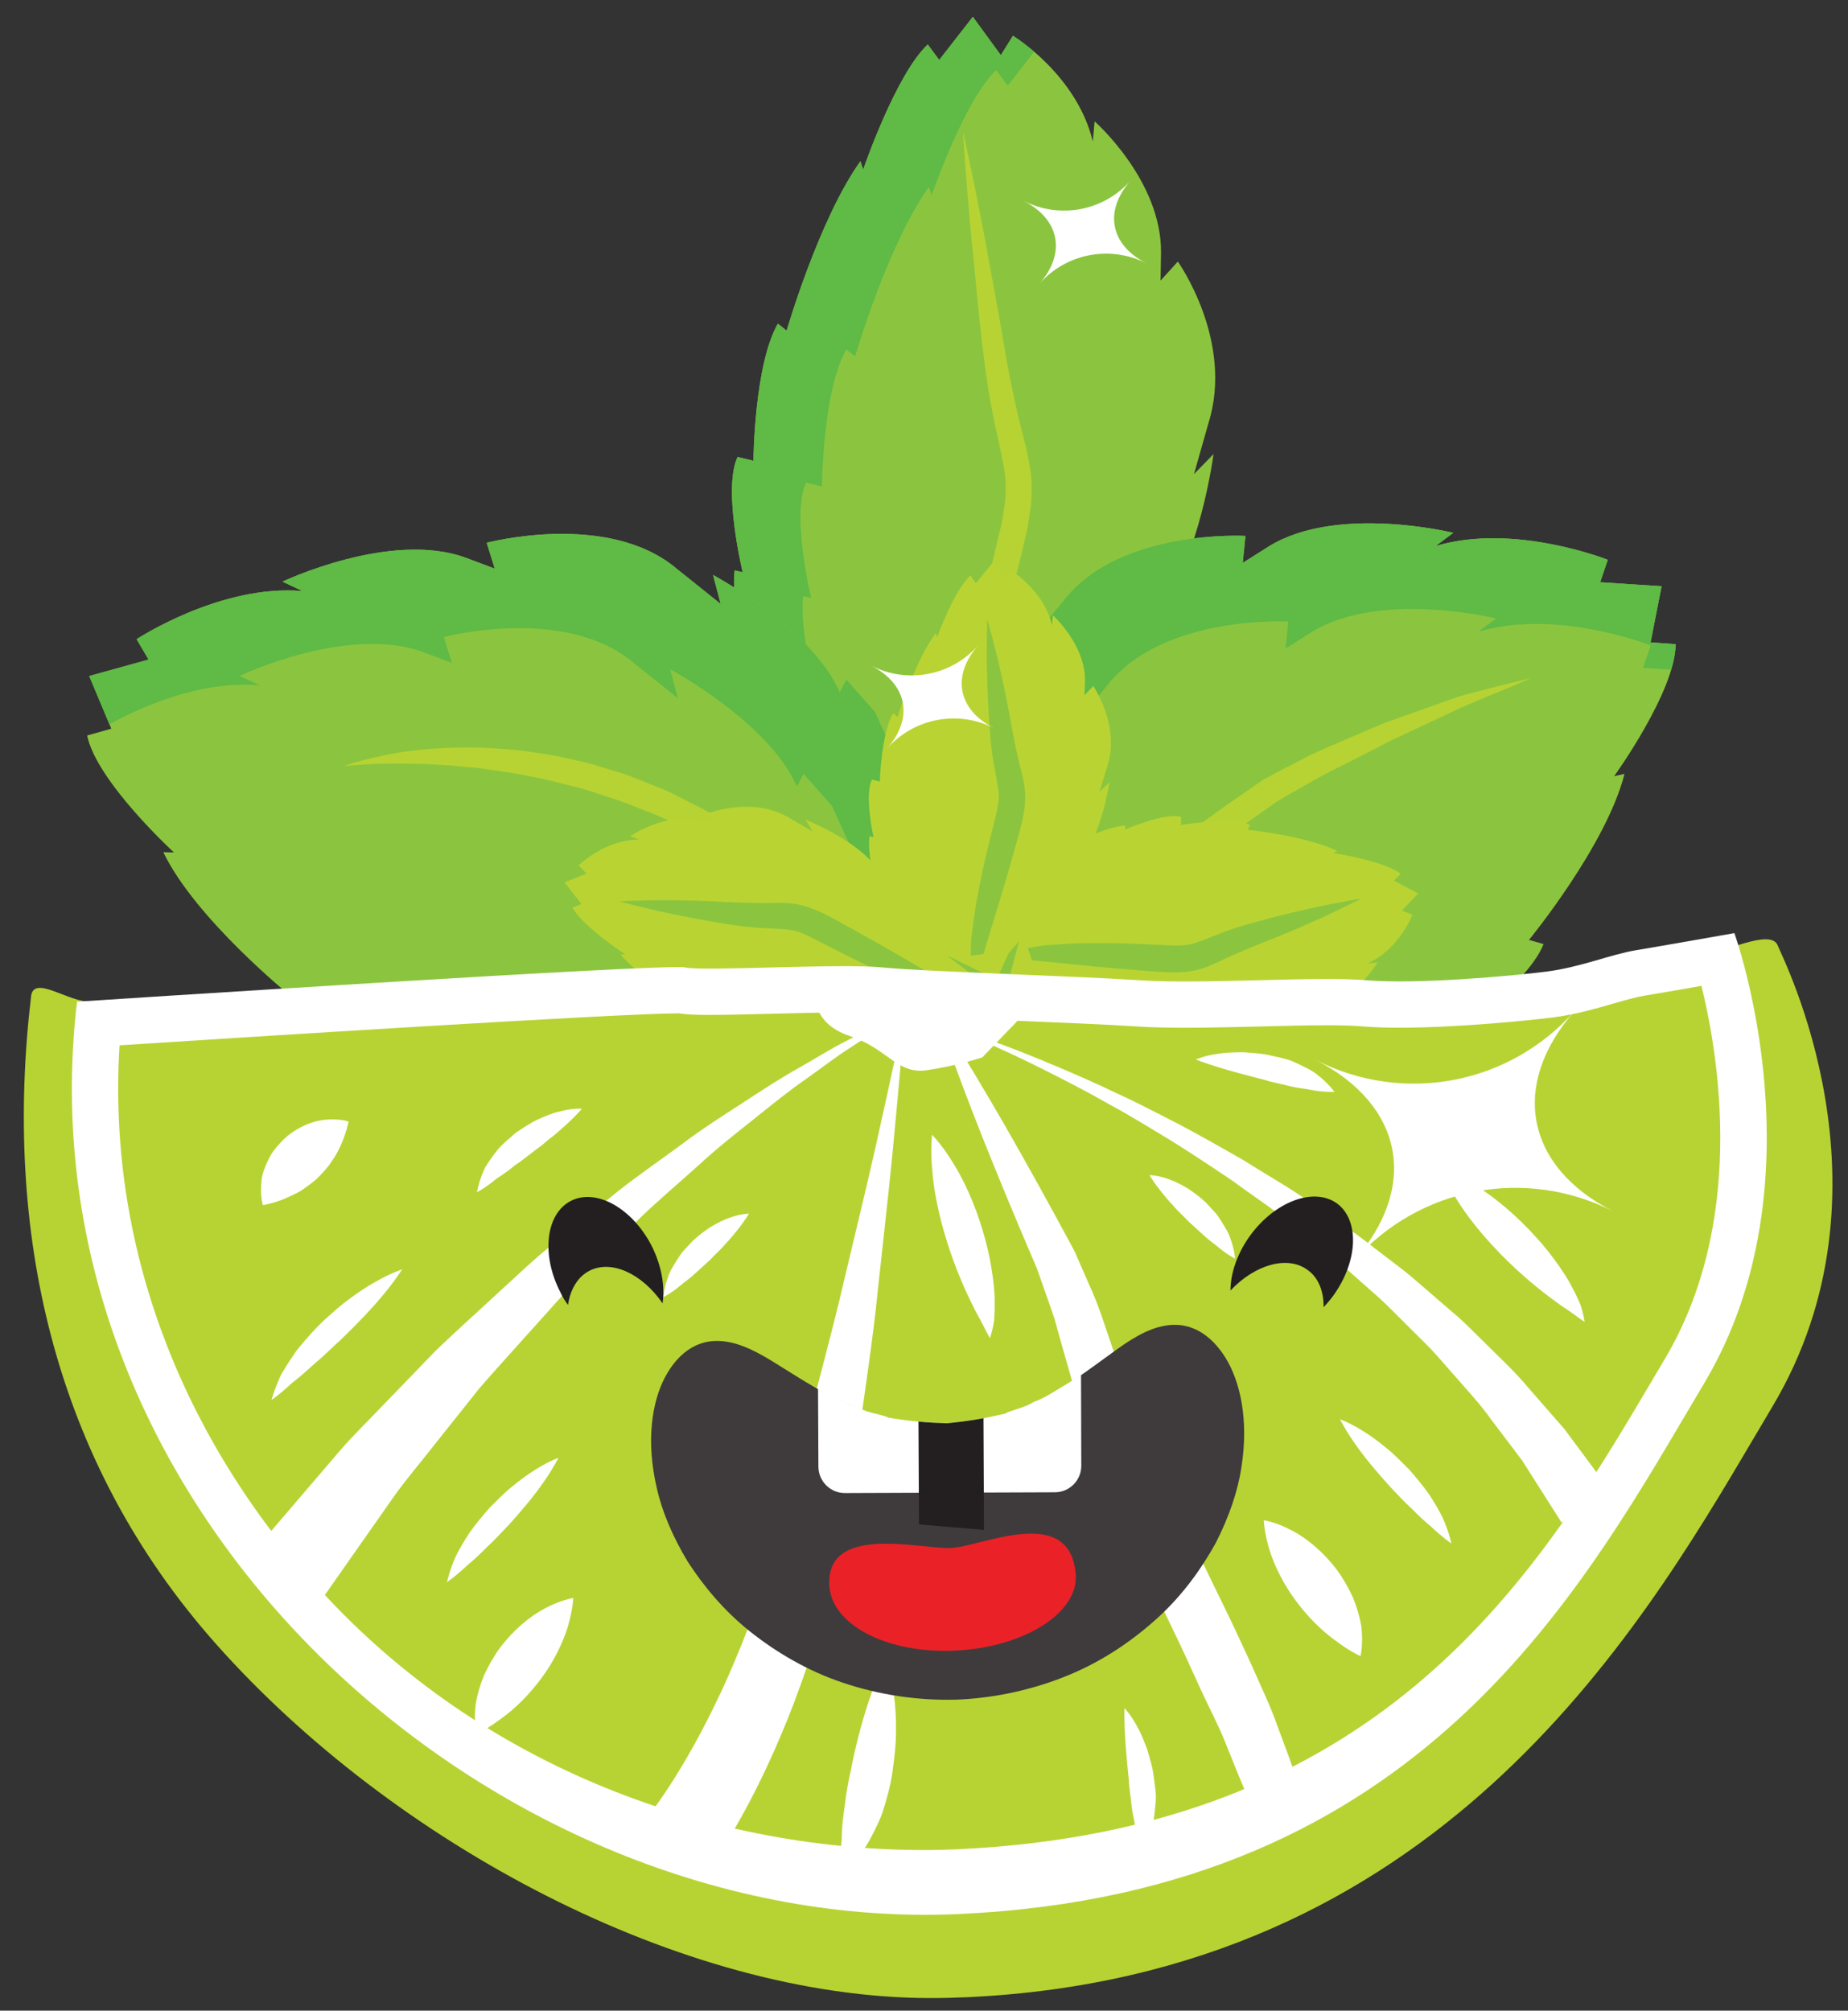 <?xml version="1.0" encoding="utf-8"?>
<!-- Generator: Adobe Illustrator 16.0.4, SVG Export Plug-In . SVG Version: 6.00 Build 0)  -->
<!DOCTYPE svg PUBLIC "-//W3C//DTD SVG 1.1//EN" "http://www.w3.org/Graphics/SVG/1.1/DTD/svg11.dtd">
<svg version="1.1" id="Layer_1" xmlns="http://www.w3.org/2000/svg" xmlns:xlink="http://www.w3.org/1999/xlink" x="0px" y="0px"
	 width="90.678px" height="98.641px" viewBox="2.259 -3.855 90.678 98.641" enable-background="new 2.259 -3.855 90.678 98.641"
	 xml:space="preserve">
<rect x="2.259" y="-3.855" width="90.678" height="98.641" fill="#333333" stroke="none"/>
<g>
	<path fill="#8BC53F" d="M39.172,30.451l-1.078-1.609l0.873,0.006c0,0-0.87-2.992-0.658-4.721l0.393,0.094
		c0,0-0.994-4.093-0.251-5.657l0.778,0.187c0,0,0.036-4.699,1.198-6.727l0.431,0.344c0,0,1.592-5.481,3.622-8.315l0.132,0.416
		c0,0,1.599-4.675,3.169-6.141l0.564,0.758l1.649-2.115l1.373,1.881l0.594-0.951c0,0,3.125,1.888,3.921,5.187l0.088-0.988
		c0,0,3.293,2.896,3.258,6.442l-0.023,1.369l0.848-0.934c0,0,2.77,3.885,1.502,7.93l-0.709,2.497l0.959-0.983
		c0,0-0.66,5.056-2.664,7.672l0.553-0.051l-0.812,1.868l-2.457,3.3l-2.408,2.057l-1.836,2.132l-1.125,2.624L38.52,32.178
		L39.172,30.451z"/>
	<path fill="#5FBA46" d="M41.88,33.437l0.653-1.726l-1.081-1.606l0.877,0.004c0,0-0.871-2.993-0.658-4.719l0.389,0.089
		c0,0-0.99-4.092-0.249-5.655l0.78,0.188c0,0,0.031-4.698,1.197-6.727l0.431,0.344c0,0,1.592-5.482,3.621-8.315l0.134,0.414
		c0,0,1.6-4.671,3.168-6.139l0.562,0.758l1.3-1.664c-0.598-0.511-1.042-0.782-1.042-0.782l-0.594,0.951L49.995-3.03l-1.649,2.115
		l-0.564-0.758c-1.57,1.466-3.169,6.141-3.169,6.141L44.48,4.052c-2.03,2.834-3.622,8.315-3.622,8.315l-0.431-0.344
		c-1.162,2.027-1.198,6.727-1.198,6.727l-0.778-0.187c-0.743,1.564,0.251,5.657,0.251,5.657l-0.393-0.094
		c-0.212,1.729,0.658,4.721,0.658,4.721l-0.873-0.006l1.078,1.609l-0.652,1.727l12.535,5.843l0.109-0.258L41.88,33.437z"/>
	<g>
		<path fill="#B7D333" d="M49.516,2.629c0,0,0.471,2.052,1.053,5.146c0.275,1.55,0.637,3.352,0.951,5.293
			c0.158,0.932,0.361,1.971,0.575,2.947c0.201,0.983,0.524,1.965,0.709,3.079c0.097,0.567,0.083,1.145,0.056,1.716
			c-0.086,0.541-0.135,1.105-0.269,1.609c-0.229,1.044-0.495,2.007-0.735,2.964c-0.48,1.9-0.929,3.674-1.313,5.195
			c-0.369,1.524-0.704,2.789-0.892,3.677c-0.079,0.432-0.192,0.812-0.204,1.002c-0.032,0.208-0.049,0.319-0.049,0.319l-0.606,0.086
			c0,0,0-0.151,0-0.433c-0.002-0.303,0.049-0.629,0.102-1.105c0.131-0.918,0.317-2.224,0.625-3.771
			c0.31-1.547,0.67-3.35,1.119-5.274c0.225-0.949,0.457-1.93,0.693-2.927c0.135-0.495,0.172-0.972,0.258-1.46
			c0.022-0.473,0.042-0.945-0.037-1.417c-0.146-0.957-0.429-1.991-0.618-3.035c-0.205-1.044-0.333-2.012-0.454-3.026
			c-0.235-1.952-0.386-3.784-0.551-5.349C49.632,4.73,49.516,2.629,49.516,2.629z"/>
	</g>
	<path fill="#8BC53F" d="M34.305,53.534l-2.428,0.582l0.606-0.955c0,0-3.736-0.155-5.401-1.027l0.365-0.396
		c0,0-4.974-0.433-6.103-1.819l0.73-0.786c0,0-4.903-1.777-6.232-3.8l0.66-0.342c0,0-4.658-3.771-6.23-7.038l0.523,0.013
		c0,0-3.799-3.481-4.26-5.739l1.185-0.333L6.636,29.31l2.914-0.807l-0.589-1c0,0,4.128-2.713,8.139-2.361l-0.978-0.462
		c0,0,5.301-2.524,8.994-1.171l1.419,0.532l-0.394-1.267c0,0,5.978-1.589,9.349,1.295l2.13,1.703l-0.371-1.419
		c0,0,4.846,2.597,6.213,5.757l0.328-0.625l1.398,1.582l1.774,3.901l0.499,3.394l0.978,2.794l1.975,2.204L35.667,54.885
		L34.305,53.534z"/>
	<g>
		<path fill="#009345" d="M8.965,27.512l0.857-0.239l-0.091-0.219c-0.485,0.266-0.771,0.449-0.771,0.449L8.965,27.512z"/>
	</g>
	<path fill="#5FBA46" d="M7.628,31.676c1.379-0.757,4.403-2.173,7.369-1.911l-0.978-0.462c0,0,5.301-2.523,8.996-1.169l1.417,0.532
		l-0.395-1.269c0,0,5.979-1.587,9.349,1.296l2.132,1.702l-0.373-1.416c0,0,4.849,2.597,6.215,5.752l0.327-0.622l1.4,1.58
		l1.772,3.902l0.5,3.394l0.978,2.793l0.403,0.453l3.673-2.871l-1.975-2.204l-0.978-2.794l-0.499-3.394l-1.774-3.901l-1.398-1.582
		l-0.328,0.625c-1.367-3.16-6.213-5.757-6.213-5.757l0.371,1.419l-2.13-1.703c-3.371-2.884-9.349-1.295-9.349-1.295l0.394,1.267
		l-1.419-0.532c-3.693-1.354-8.994,1.171-8.994,1.171l0.978,0.462c-4.011-0.352-8.139,2.361-8.139,2.361l0.589,1L6.636,29.31
		L7.628,31.676z"/>
	<g>
		<path fill="#B7D333" d="M19.151,33.729c0,0,0.335-0.136,0.947-0.295c0.613-0.142,1.496-0.372,2.58-0.476
			c0.541-0.081,1.13-0.094,1.755-0.133c0.624-0.002,1.287-0.026,1.968,0.029c0.683,0.038,1.39,0.089,2.099,0.213
			c0.715,0.087,1.431,0.239,2.143,0.408c0.719,0.142,1.406,0.403,2.101,0.597c0.686,0.222,1.333,0.519,1.973,0.764
			c0.636,0.257,1.209,0.598,1.774,0.872c0.571,0.263,1.053,0.618,1.52,0.902c0.458,0.3,0.893,0.55,1.233,0.838
			c0.349,0.274,0.652,0.513,0.903,0.71c0.491,0.401,0.772,0.631,0.772,0.631l-0.458,0.594c0,0-0.303-0.184-0.832-0.505
			c-0.26-0.165-0.576-0.365-0.938-0.595c-0.351-0.246-0.805-0.431-1.257-0.698c-0.464-0.247-0.95-0.544-1.503-0.781
			c-0.549-0.245-1.111-0.538-1.72-0.778c-0.613-0.227-1.231-0.506-1.887-0.71c-0.658-0.195-1.308-0.46-1.992-0.606
			c-0.678-0.164-1.35-0.361-2.031-0.472c-0.674-0.144-1.345-0.241-1.997-0.335c-0.65-0.103-1.287-0.133-1.889-0.206
			c-0.604-0.025-1.177-0.08-1.707-0.082c-1.061-0.03-1.952-0.009-2.576,0.032C19.51,33.689,19.151,33.729,19.151,33.729z"/>
	</g>
	<path fill="#8BC53F" d="M61.566,54.211l2.494,0.081l-0.785-0.813c0,0,3.629-0.906,5.084-2.096l-0.438-0.31
		c0,0,4.787-1.428,5.611-3.012l-0.873-0.623c0,0,4.447-2.728,5.34-4.977l-0.715-0.205c0,0,3.799-4.627,4.686-8.146l-0.51,0.116
		c0,0,3.02-4.174,3.018-6.479l-1.229-0.088l0.541-2.753l-3.014-0.198l0.373-1.1c0,0-4.592-1.827-8.445-0.677l0.865-0.646
		c0,0-5.703-1.406-9.051,0.665l-1.281,0.809l0.133-1.323c0,0-6.176-0.352-8.898,3.15l-1.74,2.096l0.076-1.462
		c0,0-4.224,3.519-4.928,6.888l-0.448-0.547l-1.048,1.832l-0.954,4.179L45.624,42l-0.395,2.932l-1.49,2.554l16.763,8.321
		L61.566,54.211z"/>
	<path fill="#5FBA46" d="M47.333,49.133l0.393-2.932l-0.191-3.424l0.949-4.181l1.053-1.832l0.446,0.546
		c0.704-3.369,4.928-6.887,4.928-6.887l-0.078,1.461l1.742-2.097c2.723-3.5,8.896-3.148,8.896-3.148l-0.131,1.32l1.283-0.807
		c3.342-2.068,9.049-0.665,9.049-0.665l-0.867,0.648c3.857-1.152,8.449,0.676,8.449,0.676l-0.377,1.099l1.383,0.092
		c0.131-0.447,0.219-0.875,0.219-1.254l-1.229-0.088l0.541-2.753l-3.014-0.198l0.373-1.1c0,0-4.592-1.827-8.445-0.677l0.865-0.646
		c0,0-5.703-1.406-9.051,0.665l-1.281,0.809l0.133-1.323c0,0-6.176-0.352-8.898,3.15l-1.74,2.096l0.076-1.462
		c0,0-4.224,3.519-4.928,6.888l-0.448-0.547l-1.048,1.832l-0.954,4.179L45.624,42l-0.395,2.932l-1.49,2.554l3.53,1.753
		L47.333,49.133z"/>
	<g>
		<path fill="#B7D333" d="M56.569,40.295c0,0,1.091-1.001,2.809-2.395c0.876-0.683,1.935-1.445,3.069-2.256
			c0.572-0.397,1.164-0.808,1.766-1.225c0.68-0.39,1.31-0.686,1.973-1.036c0.64-0.356,1.352-0.627,2.021-0.924
			c0.677-0.288,1.342-0.571,1.985-0.845c1.31-0.465,2.531-0.9,3.579-1.272c0.529-0.169,1.034-0.275,1.47-0.395
			c0.437-0.112,0.817-0.21,1.132-0.291c0.628-0.149,0.986-0.235,0.986-0.235s-0.34,0.147-0.936,0.405
			c-0.596,0.251-1.45,0.589-2.457,1.027c-0.996,0.468-2.159,1.014-3.405,1.598c-0.607,0.311-1.235,0.631-1.873,0.958
			c-0.634,0.337-1.292,0.621-1.93,1.002c-0.626,0.361-1.313,0.731-1.881,1.079c-0.585,0.417-1.161,0.826-1.719,1.222
			c-1.124,0.781-2.186,1.486-3.104,2.092c-1.823,1.252-3.093,2.014-3.093,2.014L56.569,40.295z"/>
	</g>
	<path fill="#F48D80" d="M28.114,50.077"/>
	<path fill="#B9D432" d="M45.297,40.325l-0.524-0.812l0.44,0.012c0,0-0.409-1.502-0.29-2.361l0.196,0.049
		c0,0-0.461-2.051-0.076-2.824l0.387,0.101c0,0,0.061-2.343,0.655-3.345l0.216,0.174c0,0,0.837-2.717,1.876-4.115l0.062,0.21
		c0,0,0.839-2.317,1.634-3.035l0.276,0.382l0.843-1.04l0.666,0.95l0.306-0.468c0,0,1.542,0.968,1.913,2.62l0.049-0.493
		c0,0,1.619,1.474,1.572,3.244l-0.027,0.682l0.432-0.457c0,0,1.35,1.961,0.68,3.969l-0.379,1.238l0.492-0.482
		c0,0-0.375,2.517-1.396,3.804l0.277-0.021l-0.424,0.926l-1.254,1.625L52.68,41.86l-0.934,1.046l-0.585,1.301l-6.2-3.026
		L45.297,40.325z"/>
	<g>
		<path fill="#8BC53F" d="M50.703,26.537c0,0,0.082,0.253,0.199,0.7c0.107,0.448,0.293,1.084,0.457,1.854
			c0.175,0.769,0.358,1.669,0.528,2.637c0.081,0.445,0.191,0.984,0.292,1.455c0.096,0.476,0.259,0.956,0.352,1.554
			c0.048,0.31,0.037,0.626,0.017,0.937c-0.048,0.283-0.081,0.587-0.152,0.84c-0.131,0.539-0.269,0.998-0.4,1.479
			c-0.276,0.945-0.516,1.815-0.751,2.561c-0.438,1.438-0.73,2.397-0.73,2.397l-0.624,0.078c0,0-0.007-0.283,0.026-0.815
			c0.023-0.255,0.067-0.515,0.108-0.841c0.046-0.319,0.084-0.685,0.163-1.072c0.144-0.777,0.324-1.69,0.561-2.638
			c0.116-0.47,0.236-0.956,0.358-1.449c0.118-0.481,0.199-0.902,0.137-1.313c-0.055-0.437-0.177-0.969-0.259-1.508
			c-0.09-0.541-0.125-1.006-0.167-1.533c-0.07-0.979-0.112-1.897-0.129-2.686c-0.029-0.787-0.003-1.449-0.008-1.91
			C50.685,26.803,50.703,26.537,50.703,26.537z"/>
	</g>
	<path fill="#B9D432" d="M44.827,48.775l-0.909,0.327l0.11-0.423c0,0-1.557,0.055-2.364-0.261l0.094-0.178
		c0,0-2.102-0.022-2.766-0.573l0.183-0.354c0,0-2.266-0.591-3.104-1.403l0.216-0.166c0,0-2.452-1.44-3.573-2.771l0.217-0.013
		c0,0-2.063-1.347-2.582-2.288l0.438-0.179l-0.821-1.057l1.076-0.435l-0.389-0.402c0,0,1.298-1.281,2.989-1.264l-0.466-0.161
		c0,0,1.805-1.239,3.515-0.784l0.662,0.178l-0.349-0.523c0,0,2.218-0.863,4.02,0.246l1.119,0.65l-0.358-0.585
		c0,0,2.363,0.938,3.385,2.23l0.045-0.274l0.804,0.622l1.29,1.59l0.703,1.419l0.804,1.148l1.133,0.864l-4.364,5.346L44.827,48.775z"
		/>
	<g>
		<path fill="#8BC53F" d="M32.643,40.364c0,0,0.266-0.022,0.727-0.034c0.46-0.001,1.122-0.038,1.91-0.021
			c0.789,0.005,1.707,0.033,2.687,0.088c0.452,0.023,1.002,0.038,1.484,0.048c0.485,0.016,0.989-0.033,1.593,0.015
			c0.312,0.024,0.618,0.107,0.915,0.198c0.264,0.111,0.552,0.213,0.783,0.339c0.494,0.249,0.912,0.49,1.35,0.727
			c0.857,0.485,1.649,0.917,2.321,1.316c1.3,0.755,2.167,1.259,2.167,1.259l-0.067,0.625c0,0-0.277-0.058-0.787-0.212
			c-0.244-0.081-0.486-0.183-0.794-0.297c-0.3-0.118-0.647-0.239-1.007-0.404c-0.723-0.318-1.571-0.701-2.44-1.149
			c-0.431-0.22-0.875-0.447-1.328-0.679c-0.442-0.225-0.834-0.399-1.249-0.434c-0.438-0.047-0.983-0.05-1.526-0.094
			c-0.546-0.036-1.008-0.108-1.531-0.188c-0.97-0.155-1.872-0.325-2.644-0.488c-0.773-0.152-1.411-0.329-1.861-0.429
			C32.897,40.442,32.643,40.364,32.643,40.364z"/>
	</g>
	<path fill="#B9D432" d="M54.449,37.63l0.693-0.673l0.074,0.431c0,0,1.393-0.695,2.258-0.742l-0.01,0.199
		c0,0,1.92-0.849,2.754-0.625l-0.021,0.401c0,0,2.311-0.401,3.408-0.009l-0.129,0.239c0,0,2.832,0.295,4.402,1.042l-0.195,0.101
		c0,0,2.438,0.372,3.301,1.011l-0.326,0.346l1.188,0.625l-0.801,0.839l0.518,0.207c0,0-0.65,1.702-2.201,2.387l0.496-0.048
		c0,0-1.131,1.876-2.873,2.173l-0.676,0.109l0.531,0.331c0,0-1.658,1.707-3.758,1.443l-1.291-0.127l0.57,0.382
		c0,0-2.539,0.127-4.002-0.625l0.074,0.265l-0.99-0.232l-1.838-0.913l-1.227-1l-1.203-0.711l-1.392-0.321l1.759-6.672L54.449,37.63z
		"/>
	<g>
		<path fill="#8BC53F" d="M69.023,40.239c0,0-0.232,0.13-0.647,0.332c-0.419,0.192-1.006,0.499-1.729,0.81
			c-0.72,0.322-1.566,0.677-2.481,1.033c-0.422,0.166-0.928,0.38-1.371,0.571c-0.448,0.187-0.887,0.439-1.456,0.646
			c-0.294,0.107-0.605,0.158-0.914,0.199c-0.286,0.008-0.591,0.035-0.854,0.015c-0.553-0.022-1.032-0.068-1.529-0.104
			c-0.98-0.087-1.88-0.151-2.657-0.237c-1.495-0.148-2.492-0.248-2.492-0.248l-0.201-0.596c0,0,0.276-0.063,0.806-0.135
			c0.256-0.027,0.519-0.035,0.846-0.058c0.322-0.017,0.688-0.051,1.084-0.05c0.79-0.011,1.72-0.013,2.696,0.035
			c0.483,0.022,0.982,0.045,1.489,0.068c0.496,0.021,0.925,0.019,1.316-0.122c0.418-0.139,0.916-0.362,1.428-0.546
			c0.512-0.194,0.962-0.32,1.471-0.463c0.947-0.261,1.839-0.48,2.608-0.651c0.767-0.182,1.42-0.286,1.871-0.38
			C68.76,40.273,69.023,40.239,69.023,40.239z"/>
	</g>
	<path fill="#B7D333" d="M47.93,94.168c-12.256,0-26.402-7.623-35.056-17.353c-8.1-9.109-10.431-20.4-9.09-31.793
		c0.128-1.089,1.88,0.335,2.972,0.264c1.062-0.069,25.27-0.334,28.761-0.334c0.315,0,0.557,0.011,0.801,0.06
		c0.171,0.017,0.441,0.017,0.78,0.017c0.765,0,1.791-0.027,2.88-0.053c1.263-0.033,2.601-0.07,3.712-0.07
		c0.927,0,1.587,0.024,2.081,0.074c1.101,0.108,3.898,0.227,6.608,0.339c2.252,0.094,4.51,0.188,5.924,0.284
		c0.623,0.044,1.338,0.056,2.104,0.056c1.137,0,2.373-0.03,3.578-0.062c1.188-0.029,2.35-0.059,3.361-0.059
		c0.877,0,1.578,0.023,2.129,0.067c0.428,0.038,0.926,0.052,1.455,0.052c2.352,0,5.482-0.282,6.898-0.46
		c0.789-0.099,1.574-0.326,2.336-0.545c0.648-0.188,1.316-0.383,1.99-0.491c1.254-0.212,4.811-0.839,4.811-0.839
		c0.133-0.024-1.33-0.348-1.199-0.348c0.939,0,3.398-1.343,3.729-0.43c0.195,0.538,6.096,11.931-0.266,22.606l-0.875,1.479
		c-5.785,9.808-15.641,26.441-38.652,27.498C49.114,94.153,48.52,94.168,47.93,94.168z"/>
	<path fill="#FFFFFF" d="M6.038,45.286c0,0,28.997-1.891,29.836-1.681c0.844,0.209,7.568-0.21,9.671,0
		c2.1,0.209,9.456,0.42,12.606,0.629c3.152,0.212,8.615-0.209,11.139,0c2.521,0.212,7.143-0.209,8.822-0.42
		c1.686-0.209,3.154-0.841,4.414-1.05c1.262-0.21,4.836-0.841,4.836-0.841s4.412,12.188-1.471,22.065
		c-5.887,9.877-13.66,25.005-36.565,26.057C26.42,91.097,3.096,70.293,6.038,45.286z"/>
	<path fill="#B7D333" d="M47.658,86.907c-10.979,0-22.196-4.333-29.998-13.109c-6.78-7.623-10.125-16.922-9.535-26.371
		c6.089-0.393,24.591-1.568,27.393-1.568h0.064c0.341,0.056,0.783,0.076,1.517,0.076c0.793,0,1.865-0.026,2.997-0.057
		c1.222-0.031,2.518-0.063,3.595-0.063c0.937,0,1.402,0.025,1.624,0.049c1.236,0.125,3.975,0.237,6.875,0.36
		c2.211,0.092,4.42,0.184,5.809,0.276c0.715,0.047,1.533,0.065,2.408,0.065c1.172,0,2.447-0.033,3.695-0.063
		c1.146-0.029,2.268-0.058,3.244-0.058c0.672,0,1.271,0.012,1.756,0.054c0.537,0.045,1.158,0.065,1.828,0.065
		c2.883,0,6.365-0.36,7.465-0.495c1.139-0.142,2.141-0.433,3.025-0.688c0.551-0.159,1.068-0.307,1.48-0.379
		c0.619-0.102,1.803-0.307,2.846-0.491c0.873,3.547,2.178,11.629-1.805,18.317l-0.887,1.498
		c-5.607,9.498-13.277,21.602-33.834,22.544C48.702,86.893,48.177,86.907,47.658,86.907z"/>
	<g>
		<path fill="#FFFFFF" d="M46.679,45.706c0,0-0.215,2.706-0.603,6.771c-0.192,2.032-0.47,4.396-0.741,6.936
			c-0.249,2.543-0.685,5.234-1.043,7.941c-0.094,0.676-0.188,1.353-0.282,2.025l-0.07,0.505c-0.035,0.223-0.068,0.346-0.103,0.523
			l-0.202,0.984c-0.27,1.295-0.609,2.683-0.97,3.919c-0.352,1.261-0.748,2.468-1.162,3.602c-0.405,1.136-0.843,2.194-1.273,3.163
			c-0.86,1.938-1.726,3.501-2.402,4.579c-0.338,0.541-0.62,0.96-0.833,1.253c-0.2,0.282-0.354,0.472-0.363,0.482l-3.021-2.574
			c0,0,0.083-0.099,0.237-0.285c0.173-0.212,0.431-0.555,0.747-1.005c0.634-0.899,1.491-2.267,2.375-4.005
			c0.442-0.869,0.899-1.827,1.332-2.865c0.442-1.034,0.873-2.146,1.266-3.315c0.413-1.186,0.763-2.336,1.108-3.639
			c0.332-1.281,0.669-2.582,1.006-3.883c0.655-2.622,1.388-5.232,1.96-7.708c0.582-2.473,1.152-4.781,1.596-6.768
			C46.126,48.37,46.679,45.706,46.679,45.706z"/>
	</g>
	<g>
		<path fill="#FFFFFF" d="M48.149,45.706c0,0,1.451,2.242,3.442,5.694c0.991,1.729,2.121,3.759,3.298,5.949l0.054,0.103l0.027,0.052
			l0.014,0.026l0.042,0.093l0.094,0.215l0.189,0.432c0.126,0.289,0.253,0.581,0.381,0.874c0.268,0.574,0.507,1.192,0.719,1.84
			c0.424,1.246,0.854,2.511,1.286,3.776c0.204,0.624,0.475,1.191,0.698,1.79l0.347,0.885l0.087,0.22l0.092,0.197l0.211,0.442
			c0.558,1.18,1.123,2.333,1.635,3.465c0.54,1.11,1.062,2.184,1.556,3.201c0.499,1.006,0.95,2.015,1.374,2.922
			c0.402,0.926,0.799,1.749,1.093,2.524c0.288,0.778,0.539,1.458,0.746,2.017c0.396,1.123,0.623,1.764,0.623,1.764l-2.395,0.789
			c0,0-0.251-0.596-0.689-1.637c-0.211-0.522-0.467-1.157-0.761-1.885c-0.299-0.728-0.723-1.534-1.134-2.423
			c-0.413-0.896-0.835-1.855-1.344-2.894c-0.496-1.034-1.019-2.124-1.56-3.251c-0.521-1.128-1.023-2.31-1.552-3.503l-0.196-0.449
			l-0.108-0.252l-0.087-0.24l-0.346-0.966c-0.222-0.644-0.476-1.297-0.655-1.941c-0.36-1.265-0.721-2.529-1.075-3.774l-0.249-0.906
			c-0.105-0.305-0.211-0.608-0.315-0.91c-0.105-0.302-0.212-0.602-0.316-0.899l-0.157-0.445l-0.077-0.221l-0.005-0.014
			c-0.028-0.064,0.032,0.072,0.023,0.053l-0.012-0.027l-0.023-0.054l-0.047-0.106c-0.982-2.285-1.87-4.433-2.608-6.285
			C49.002,48.238,48.149,45.706,48.149,45.706z"/>
	</g>
	<g>
		<path fill="#FFFFFF" d="M48.361,46.336c0,0,0.607,0.173,1.648,0.541c1.044,0.361,2.523,0.912,4.268,1.657
			c0.874,0.37,1.815,0.783,2.795,1.255c0.993,0.447,2.005,0.989,3.066,1.526c1.05,0.557,2.119,1.164,3.204,1.788
			c1.054,0.672,2.17,1.291,3.208,2.029c1.051,0.719,2.119,1.42,3.103,2.206c0.501,0.382,0.997,0.761,1.487,1.136
			c0.483,0.385,0.936,0.796,1.394,1.185c0.456,0.394,0.904,0.779,1.343,1.158c0.427,0.393,0.822,0.8,1.22,1.186
			c0.785,0.779,1.555,1.493,2.171,2.244c0.64,0.731,1.226,1.401,1.745,1.995c0.473,0.635,0.884,1.189,1.223,1.646
			c0.678,0.917,1.064,1.44,1.064,1.44l-2.418,1.512c0,0-0.327-0.515-0.898-1.415c-0.287-0.451-0.636-0.999-1.035-1.628
			c-0.451-0.597-0.96-1.269-1.515-2.003c-0.53-0.756-1.217-1.485-1.913-2.285c-0.354-0.396-0.704-0.814-1.086-1.221
			c-0.396-0.394-0.8-0.796-1.211-1.205c-0.416-0.406-0.823-0.835-1.264-1.241c-0.449-0.397-0.903-0.798-1.361-1.203
			c-0.9-0.833-1.891-1.588-2.867-2.365c-0.965-0.794-2.015-1.474-3.004-2.207c-1.021-0.686-2.033-1.358-3.03-1.979
			c-1.009-0.602-1.972-1.209-2.923-1.718c-0.938-0.535-1.841-1.01-2.682-1.437c-1.679-0.86-3.113-1.511-4.126-1.942
			C48.954,46.551,48.361,46.336,48.361,46.336z"/>
	</g>
	<g>
		<path fill="#FFFFFF" d="M47.307,45.494c0,0-0.585,0.314-1.572,0.914c-0.493,0.3-1.075,0.696-1.749,1.132
			c-0.68,0.426-1.397,0.99-2.204,1.558c-0.813,0.561-1.644,1.238-2.527,1.945c-0.886,0.702-1.821,1.438-2.728,2.277
			c-0.915,0.827-1.887,1.645-2.821,2.536c-0.916,0.909-1.847,1.833-2.778,2.757c-0.954,0.895-1.794,1.908-2.663,2.857
			c-0.845,0.949-1.741,1.921-2.488,2.789c-0.773,0.97-1.521,1.908-2.23,2.798c-0.696,0.895-1.408,1.721-1.969,2.518
			c-2.227,3.175-3.711,5.291-3.711,5.291l-3.318-2.424c0,0,1.762-2.059,4.404-5.146c0.66-0.766,1.429-1.501,2.213-2.33
			c0.791-0.818,1.625-1.681,2.487-2.573c0.961-0.927,1.893-1.753,2.87-2.661c0.979-0.883,1.927-1.825,2.988-2.646
			c1.036-0.844,2.072-1.688,3.092-2.519c1.035-0.809,2.104-1.543,3.108-2.285c0.996-0.753,2.016-1.405,2.978-2.024
			c0.959-0.624,1.859-1.22,2.734-1.704c0.869-0.491,1.638-0.981,2.364-1.343c0.721-0.371,1.338-0.708,1.861-0.96
			C46.698,45.748,47.307,45.495,47.307,45.494z"/>
	</g>
	<path fill="#FFFFFF" d="M42.263,44.867c0,0-0.206,1.469,1.685,2.102c1.89,0.628,2.313,1.891,3.782,1.68
		c1.472-0.21,2.729-0.63,2.729-0.63l1.73-1.795l1.002-0.729L42.263,44.867z"/>
	<g>
		<path fill="#FFFFFF" d="M39.01,55.688c0,0-0.216,0.364-0.566,0.8c-0.176,0.218-0.377,0.471-0.613,0.708
			c-0.212,0.265-0.488,0.488-0.724,0.751c-0.261,0.238-0.522,0.476-0.767,0.699c-0.238,0.229-0.515,0.407-0.721,0.587
			c-0.421,0.353-0.813,0.551-0.813,0.551s0.025-0.414,0.229-0.979c0.087-0.293,0.274-0.576,0.469-0.889
			c0.104-0.15,0.197-0.321,0.336-0.453l0.394-0.425c0.28-0.269,0.594-0.499,0.896-0.7c0.315-0.186,0.615-0.344,0.898-0.439
			C38.58,55.688,39.01,55.688,39.01,55.688z"/>
	</g>
	<g>
		<path fill="#FFFFFF" d="M19.364,51.17c0,0-0.03,0.141-0.088,0.346c-0.058,0.203-0.144,0.47-0.267,0.754
			c-0.125,0.275-0.275,0.578-0.47,0.843c-0.176,0.287-0.413,0.528-0.642,0.771c-0.232,0.238-0.519,0.428-0.779,0.615
			c-0.262,0.185-0.586,0.309-0.848,0.435c-0.275,0.117-0.544,0.204-0.756,0.257c-0.208,0.055-0.355,0.076-0.355,0.076
			s-0.043-0.132-0.069-0.345c-0.029-0.214-0.038-0.511,0-0.853c0.032-0.347,0.171-0.684,0.342-1.041
			c0.167-0.363,0.436-0.667,0.718-0.961c0.585-0.566,1.355-0.909,2.019-0.983c0.331-0.037,0.628-0.028,0.848,0.006
			C19.231,51.118,19.364,51.17,19.364,51.17z"/>
	</g>
	<g>
		<path fill="#FFFFFF" d="M29.659,67.665c0,0-0.243,0.498-0.688,1.136c-0.222,0.32-0.49,0.683-0.793,1.051
			c-0.304,0.369-0.633,0.752-0.975,1.125c-0.353,0.361-0.684,0.737-1.04,1.056c-0.328,0.336-0.652,0.639-0.954,0.885
			c-0.545,0.523-1.013,0.843-1.013,0.843s0.101-0.535,0.432-1.276c0.179-0.354,0.41-0.758,0.686-1.169
			c0.285-0.399,0.619-0.804,0.964-1.194c0.371-0.366,0.727-0.747,1.113-1.048c0.375-0.312,0.743-0.585,1.082-0.792
			C29.135,67.85,29.659,67.665,29.659,67.665z"/>
	</g>
	<g>
		<path fill="#FFFFFF" d="M30.387,74.543c0,0-0.005,0.168-0.045,0.43c-0.038,0.264-0.113,0.613-0.231,1.01
			c-0.244,0.787-0.697,1.702-1.29,2.498c-0.591,0.8-1.291,1.493-1.953,1.964c-0.315,0.237-0.607,0.432-0.841,0.562
			c-0.229,0.133-0.389,0.202-0.389,0.202s-0.042-0.158-0.062-0.423c-0.022-0.265-0.027-0.645,0.029-1.08
			c0.075-0.417,0.206-0.89,0.402-1.366c0.21-0.457,0.473-0.929,0.786-1.355c0.635-0.849,1.453-1.544,2.203-1.934
			c0.372-0.196,0.717-0.33,0.972-0.407C30.22,74.565,30.387,74.543,30.387,74.543z"/>
	</g>
	<g>
		<path fill="#FFFFFF" d="M58.66,53.796c0,0,0.431,0,0.982,0.213c0.283,0.095,0.583,0.254,0.897,0.439
			c0.302,0.201,0.616,0.431,0.896,0.7l0.395,0.425c0.139,0.131,0.231,0.302,0.336,0.452c0.194,0.313,0.382,0.596,0.469,0.889
			c0.204,0.566,0.229,0.979,0.229,0.979s-0.393-0.198-0.813-0.551c-0.206-0.181-0.483-0.358-0.721-0.587
			c-0.245-0.224-0.506-0.462-0.767-0.7c-0.235-0.263-0.512-0.486-0.724-0.751c-0.235-0.238-0.437-0.491-0.612-0.708
			C58.876,54.16,58.66,53.795,58.66,53.796z"/>
	</g>
	<g>
		<path fill="#FFFFFF" d="M68.012,65.773c0,0,0.523,0.185,1.186,0.615c0.338,0.207,0.706,0.479,1.081,0.791
			c0.387,0.302,0.743,0.683,1.114,1.048c0.345,0.391,0.679,0.795,0.964,1.194c0.276,0.412,0.507,0.815,0.686,1.17
			c0.331,0.741,0.431,1.276,0.431,1.276s-0.468-0.319-1.012-0.843c-0.302-0.247-0.625-0.55-0.953-0.886
			c-0.356-0.318-0.688-0.694-1.039-1.056c-0.342-0.373-0.672-0.755-0.976-1.124s-0.571-0.73-0.793-1.051
			C68.254,66.271,68.012,65.773,68.012,65.773z"/>
	</g>
	<g>
		<path fill="#FFFFFF" d="M64.271,70.727c0,0,0.167,0.022,0.419,0.101c0.256,0.077,0.601,0.211,0.972,0.408
			c0.75,0.389,1.567,1.085,2.202,1.933c0.312,0.427,0.575,0.898,0.785,1.355c0.195,0.477,0.326,0.949,0.401,1.365
			c0.057,0.436,0.051,0.815,0.028,1.08c-0.021,0.265-0.062,0.423-0.062,0.423s-0.16-0.069-0.389-0.202
			c-0.234-0.131-0.526-0.325-0.841-0.562c-0.662-0.471-1.361-1.163-1.952-1.963c-0.593-0.796-1.046-1.712-1.289-2.498
			c-0.117-0.396-0.192-0.746-0.23-1.01C64.276,70.895,64.271,70.727,64.271,70.727z"/>
	</g>
	<g>
		<path fill="#FFFFFF" d="M30.817,50.537c0,0-0.304,0.352-0.768,0.776c-0.236,0.207-0.5,0.456-0.801,0.685
			c-0.157,0.106-0.288,0.256-0.45,0.367c-0.156,0.119-0.32,0.233-0.474,0.359l-0.467,0.358c-0.146,0.126-0.332,0.209-0.463,0.336
			c-0.138,0.121-0.289,0.222-0.431,0.322c-0.133,0.107-0.295,0.182-0.406,0.282c-0.461,0.383-0.891,0.614-0.891,0.614
			s0.059-0.445,0.333-1.076c0.061-0.164,0.168-0.303,0.275-0.462c0.108-0.157,0.221-0.327,0.356-0.486
			c0.256-0.333,0.607-0.597,0.934-0.893c0.363-0.243,0.726-0.488,1.097-0.66c0.373-0.168,0.725-0.312,1.05-0.383
			C30.347,50.5,30.817,50.537,30.817,50.537z"/>
	</g>
	<g>
		<path fill="#FFFFFF" d="M21.989,58.42c0,0-0.318,0.516-0.867,1.177c-0.274,0.333-0.603,0.706-0.966,1.092
			c-0.365,0.384-0.761,0.78-1.162,1.171c-0.422,0.371-0.801,0.774-1.211,1.106c-0.39,0.349-0.744,0.678-1.086,0.939
			c-0.173,0.131-0.298,0.269-0.435,0.379c-0.127,0.116-0.25,0.212-0.349,0.294c-0.202,0.16-0.331,0.25-0.331,0.25
			s0.036-0.143,0.121-0.388c0.044-0.122,0.096-0.273,0.168-0.439c0.074-0.164,0.14-0.373,0.262-0.552
			c0.111-0.189,0.234-0.395,0.378-0.602c0.144-0.206,0.28-0.444,0.463-0.644c0.345-0.419,0.734-0.856,1.149-1.255
			c0.431-0.384,0.854-0.777,1.297-1.089c0.432-0.325,0.855-0.603,1.237-0.814C21.411,58.604,21.989,58.42,21.989,58.42z"/>
	</g>
	<g>
		<path fill="#FFFFFF" d="M47.995,51.818c0,0,0.508,0.512,1.024,1.372c0.541,0.85,1.08,2.048,1.453,3.303
			c0.187,0.628,0.343,1.262,0.438,1.879c0.099,0.613,0.164,1.19,0.153,1.71c0.009,0.254-0.006,0.49-0.016,0.697
			c0.002,0.2-0.062,0.416-0.088,0.562c-0.072,0.306-0.129,0.456-0.129,0.456s-0.093-0.173-0.228-0.432
			c-0.071-0.135-0.128-0.27-0.231-0.452c-0.1-0.179-0.217-0.377-0.318-0.597c-0.445-0.867-0.958-2.057-1.337-3.287
			c-0.385-1.23-0.649-2.503-0.716-3.504C47.905,52.536,47.995,51.818,47.995,51.818z"/>
	</g>
	<g>
		<path fill="#FFFFFF" d="M45.728,77.55c0,0,0.272,0.692,0.393,1.736c0.069,0.521,0.115,1.129,0.103,1.777
			c0.006,0.648-0.082,1.336-0.174,2.021c-0.097,0.686-0.291,1.362-0.49,1.983c-0.107,0.31-0.252,0.604-0.386,0.879
			c-0.135,0.274-0.272,0.529-0.416,0.756c-0.303,0.455-0.628,0.798-0.857,1.021c-0.229,0.226-0.381,0.334-0.381,0.334
			s-0.021-0.202-0.022-0.521c-0.004-0.161,0-0.35,0.014-0.557c-0.001-0.215,0.045-0.43,0.051-0.685
			c0.002-0.518,0.072-1.083,0.164-1.684c0.031-0.309,0.081-0.621,0.139-0.938c0.055-0.316,0.14-0.63,0.196-0.955
			c0.262-1.288,0.623-2.574,0.974-3.545C45.376,78.204,45.729,77.55,45.728,77.55z"/>
	</g>
	<g>
		<path fill="#FFFFFF" d="M57.432,79.942c0,0,0.338,0.345,0.653,0.958c0.174,0.302,0.312,0.675,0.469,1.076
			c0.111,0.411,0.26,0.849,0.314,1.304c0.056,0.455,0.144,0.908,0.09,1.344c-0.041,0.435-0.067,0.835-0.188,1.173
			c-0.219,0.677-0.499,1.077-0.499,1.077s-0.203-0.478-0.306-1.116c-0.048-0.32-0.151-0.692-0.189-1.084
			c-0.032-0.392-0.114-0.81-0.13-1.232c-0.088-0.841-0.164-1.696-0.195-2.36C57.418,80.419,57.432,79.942,57.432,79.942z"/>
	</g>
	<g>
		<path fill="#FFFFFF" d="M72.92,53.426c0,0,0.686,0.223,1.538,0.75c0.871,0.507,1.897,1.326,2.805,2.27
			c0.454,0.473,0.884,0.965,1.251,1.47c0.368,0.5,0.69,0.982,0.919,1.45c0.125,0.222,0.22,0.438,0.306,0.627
			c0.094,0.177,0.136,0.398,0.18,0.54c0.076,0.304,0.094,0.464,0.094,0.464s-0.162-0.11-0.4-0.279
			c-0.124-0.088-0.237-0.181-0.412-0.296c-0.171-0.113-0.365-0.235-0.557-0.385c-0.792-0.566-1.793-1.39-2.694-2.309
			c-0.905-0.917-1.724-1.927-2.241-2.787C73.169,54.104,72.92,53.426,72.92,53.426z"/>
	</g>
	<g>
		<path fill="#FFFFFF" d="M60.936,48.123c0,0,0.439-0.199,1.125-0.286c0.343-0.059,0.74-0.062,1.172-0.072
			c0.424,0.037,0.886,0.047,1.333,0.152c0.446,0.104,0.902,0.177,1.294,0.376c0.394,0.188,0.761,0.35,1.037,0.578
			c0.562,0.438,0.842,0.839,0.842,0.839s-0.519,0.027-1.154-0.096c-0.316-0.065-0.702-0.096-1.083-0.194
			c-0.379-0.104-0.801-0.169-1.203-0.301c-0.82-0.206-1.65-0.427-2.286-0.625C61.379,48.299,60.936,48.123,60.936,48.123z"/>
	</g>
	<path fill="#FFFFFF" d="M79.537,45.726c-3.203,3.632-2.438,7.656,1.883,9.848c-4.32-2.191-9.52-1.203-12.73,2.43
		c3.211-3.633,2.443-7.656-1.877-9.859C71.133,50.347,76.334,49.357,79.537,45.726z"/>
	<path fill="#FFFFFF" d="M50.261,27.8c-1.322,1.501-1.008,3.164,0.778,4.068c-1.786-0.904-3.935-0.494-5.261,1.006
		c1.326-1.5,1.01-3.164-0.775-4.075C46.789,29.71,48.939,29.301,50.261,27.8z"/>
	<path fill="#FFFFFF" d="M57.74,4.998c-1.326,1.5-1.01,3.163,0.777,4.068c-1.787-0.905-3.936-0.495-5.262,1.005
		c1.326-1.5,1.01-3.164-0.775-4.075C54.266,6.907,56.414,6.498,57.74,4.998z"/>
	<g>
		<path fill="#231F20" d="M67.863,55.184c-1.129-0.811-3.031-0.107-4.262,1.575c-0.639,0.884-0.963,1.858-0.965,2.697
			c1.203-1.275,2.803-1.735,3.783-1.009c0.539,0.379,0.793,1.048,0.787,1.832c0.166-0.183,0.32-0.362,0.469-0.563
			C68.9,58.03,68.977,56.004,67.863,55.184z"/>
		<path fill="#231F20" d="M30.272,55.059c1.234-0.635,3.008,0.354,3.961,2.204c0.49,0.974,0.661,1.985,0.537,2.822
			c-0.995-1.447-2.498-2.154-3.583-1.6c-0.592,0.306-0.947,0.922-1.055,1.682c-0.135-0.181-0.267-0.381-0.369-0.612
			C28.801,57.704,29.037,55.688,30.272,55.059z"/>
		<g>
			<g>
				<g>
					<path fill="#3F3B3C" d="M37.343,61.931c0.944-0.032,1.856,0.415,2.753,0.959c0.9,0.553,1.856,1.184,2.825,1.691
						c0.961,0.521,1.981,0.897,2.951,1.122c0.988,0.227,1.868,0.275,2.866,0.268c0.99-0.062,1.864-0.171,2.833-0.467
						c0.952-0.293,1.943-0.739,2.865-1.326c0.93-0.573,1.838-1.27,2.696-1.884c0.855-0.606,1.732-1.118,2.677-1.153
						c0.923-0.037,1.853,0.442,2.584,1.615c0.717,1.159,1.153,3.044,0.777,5.387c-0.176,1.172-0.605,2.417-1.253,3.692
						c-0.687,1.242-1.593,2.522-2.81,3.641c-1.213,1.109-2.677,2.128-4.377,2.833c-1.692,0.706-3.591,1.139-5.521,1.219
						c-1.929,0.055-3.851-0.243-5.588-0.829c-1.745-0.584-3.277-1.496-4.565-2.518c-1.292-1.03-2.287-2.243-3.059-3.434
						c-0.735-1.228-1.251-2.438-1.51-3.595c-0.54-2.31-0.238-4.219,0.394-5.426C35.527,62.506,36.42,61.961,37.343,61.931z"/>
				</g>
			</g>
		</g>
		<path fill="#EA2227" d="M55.041,73.385c0.146,1.885-2.533,3.57-5.874,3.735c-3.333,0.17-6.068-1.236-6.209-3.142
			c-0.23-3.101,4.443-1.835,5.944-1.887C50.404,72.032,54.773,69.882,55.041,73.385z"/>
		<g>
			<defs>
				<path id="SVGID_1_" d="M37.343,61.931c1.931-0.029,3.653,1.674,5.606,2.636c0.502,0.245,0.933,0.51,1.477,0.655
					c0.44,0.249,1.019,0.291,1.45,0.473c1.011,0.174,1.869,0.244,2.859,0.276c0.983-0.101,1.834-0.235,2.828-0.475
					c0.421-0.211,0.995-0.293,1.413-0.572c0.535-0.188,0.945-0.479,1.428-0.761c1.881-1.091,3.477-2.912,5.402-3.024
					c0.936-0.035,1.807,0.439,2.539,1.616c0.375,0.586,0.719,1.339,0.809,2.237c0.1,0.895,0.266,2.008-0.012,3.136
					c-0.209,1.158-0.543,2.449-1.266,3.675c-0.605,1.32-1.627,2.476-2.777,3.666c-2.42,2.218-5.982,3.88-9.89,4.058
					c-3.906,0.095-7.577-1.312-10.15-3.354c-1.229-1.108-2.331-2.189-3.026-3.46c-0.807-1.175-1.229-2.438-1.518-3.578
					c-0.358-1.103-0.272-2.228-0.236-3.122c0.028-0.903,0.317-1.679,0.648-2.293C35.574,62.497,36.411,61.959,37.343,61.931z"/>
			</defs>
			<clipPath id="SVGID_2_">
				<use xlink:href="#SVGID_1_"  overflow="visible"/>
			</clipPath>
			<path clip-path="url(#SVGID_2_)" fill="#FFFFFF" d="M55.316,68.046c0.006,0.714-0.572,1.304-1.287,1.309l-10.291,0.038
				c-0.727,0.011-1.312-0.569-1.321-1.285l-0.021-4.398c-0.005-0.727,0.578-1.308,1.307-1.316l10.289-0.049
				c0.719-0.004,1.297,0.581,1.311,1.298L55.316,68.046z"/>
			<polygon clip-path="url(#SVGID_2_)" fill="#231F20" points="50.541,71.201 47.352,70.932 47.298,60.093 50.496,60.948 			"/>
		</g>
	</g>
</g>
</svg>
